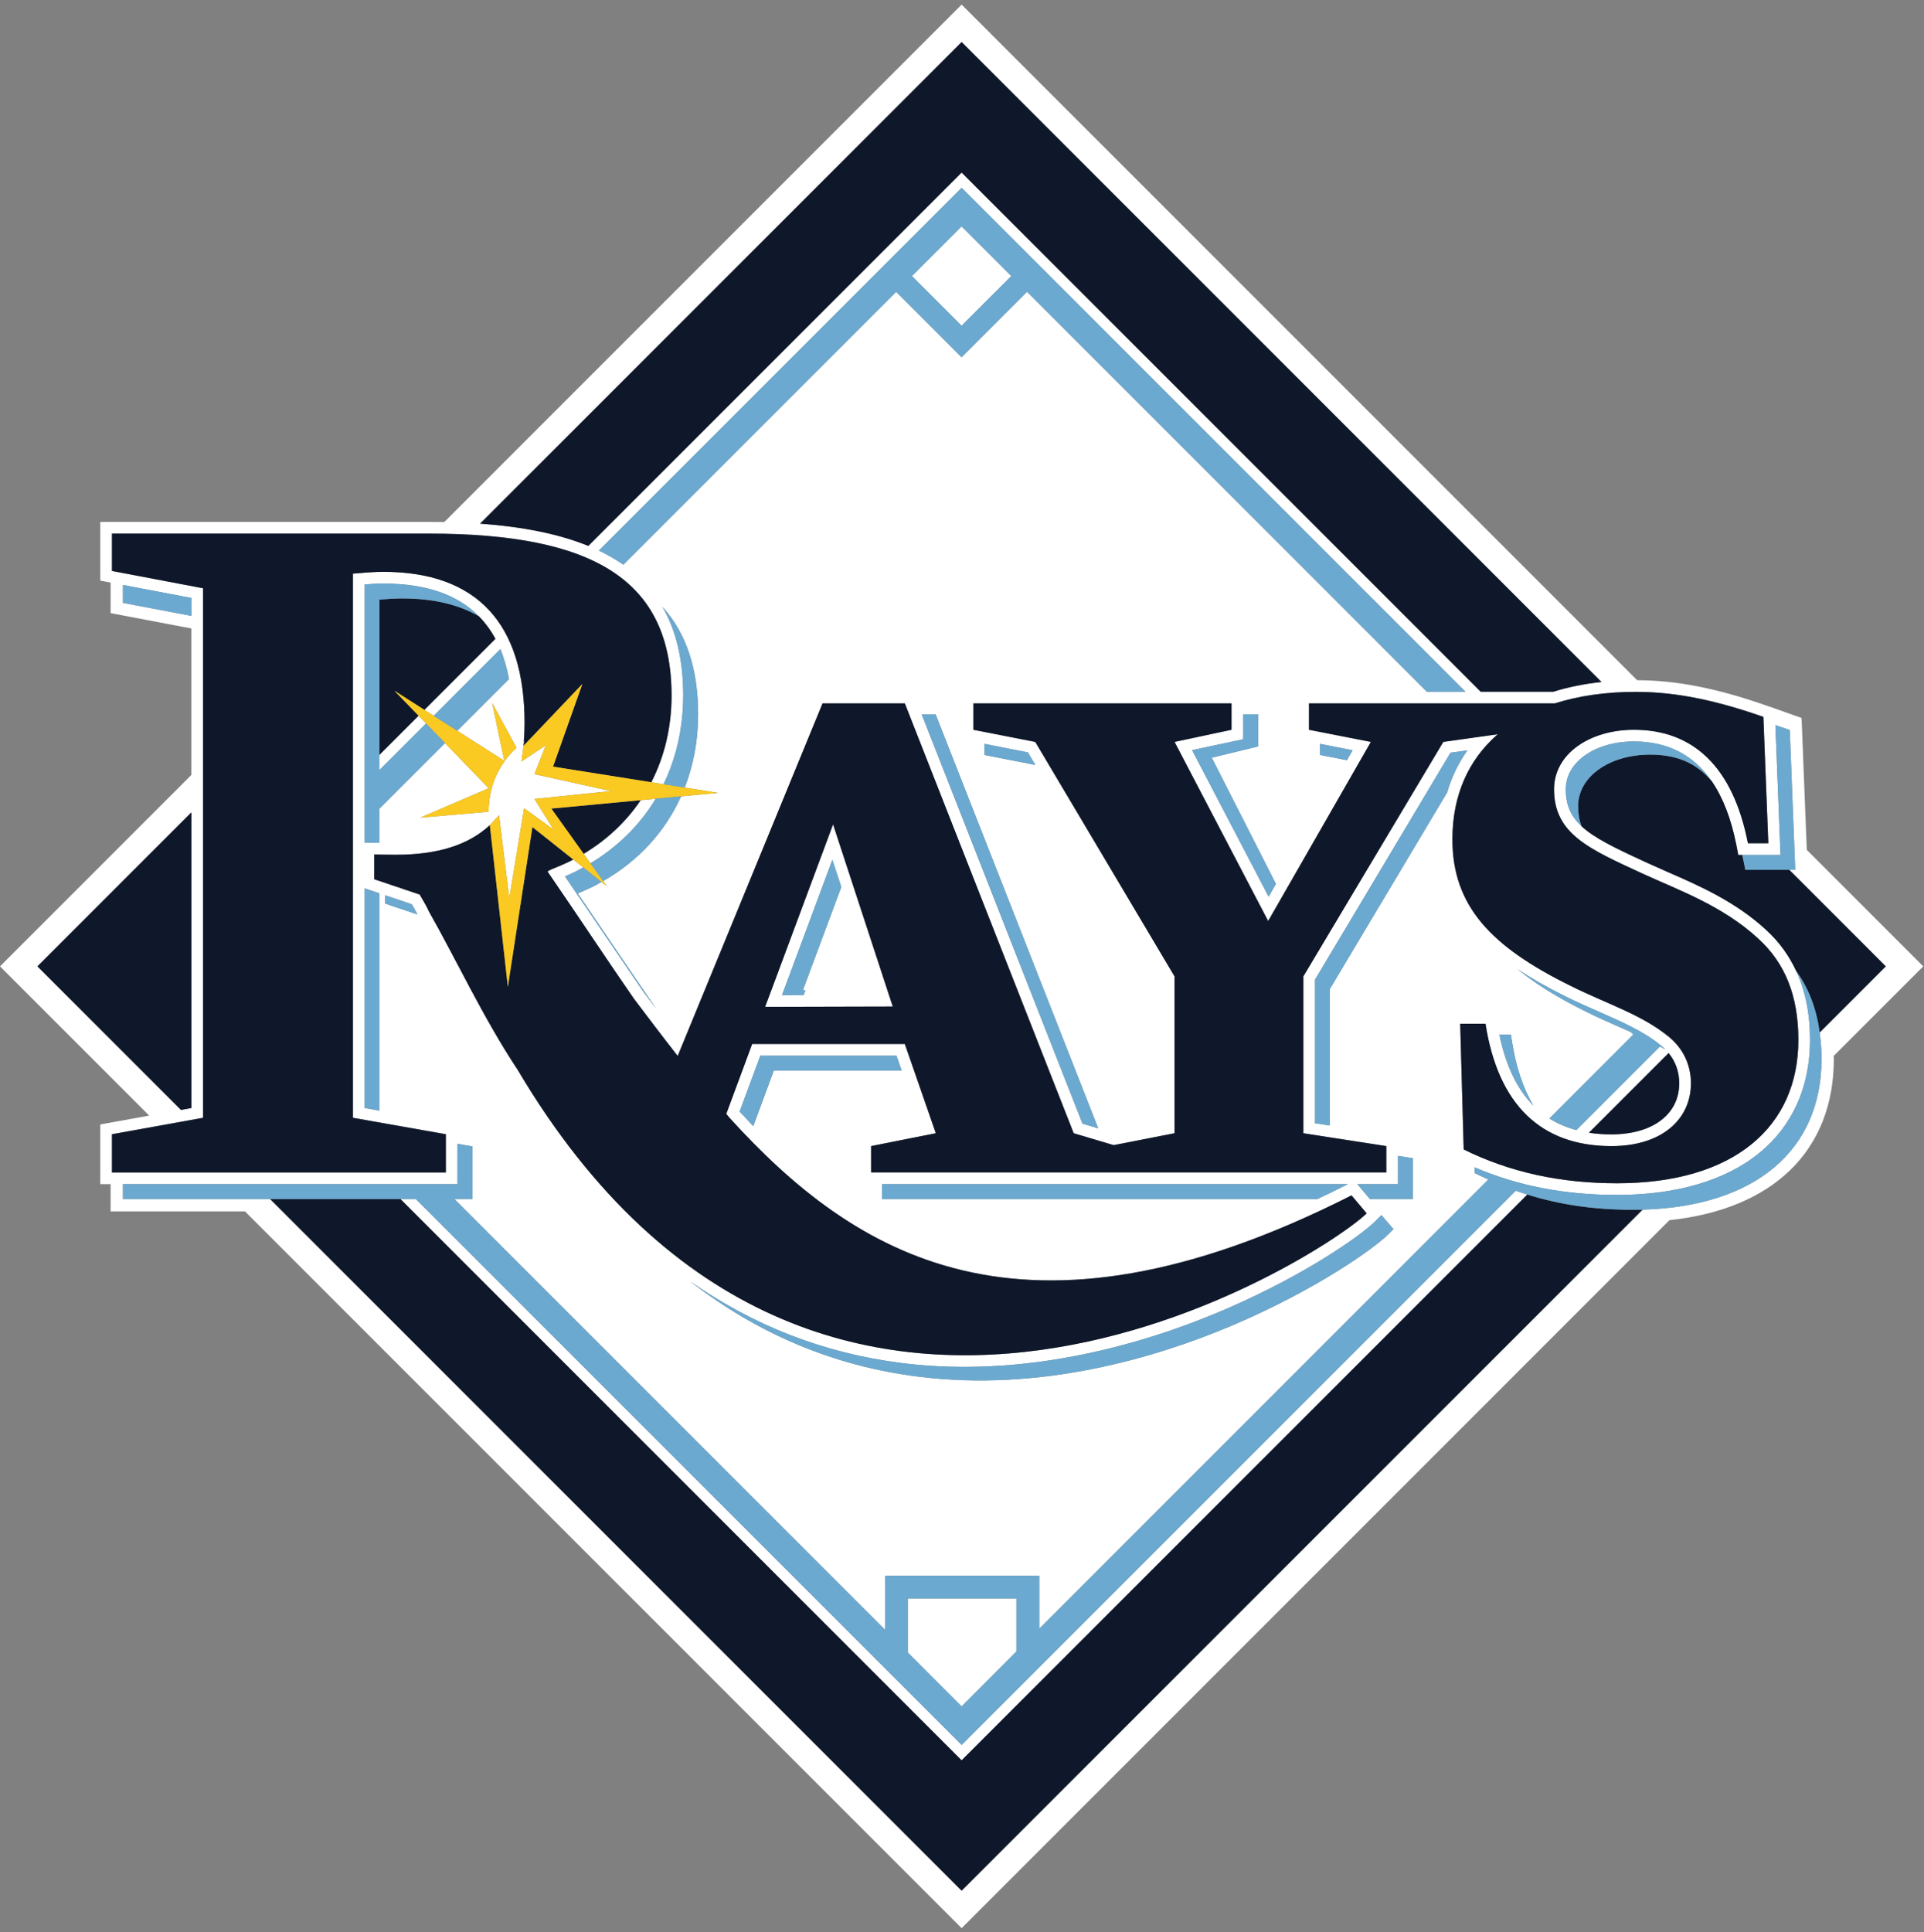 <?xml version="1.0" encoding="UTF-8" standalone="no"?>
<svg width="500px" height="502px" viewBox="0 0 500 502" version="1.1" xmlns="http://www.w3.org/2000/svg" xmlns:xlink="http://www.w3.org/1999/xlink">
    <rect x="0" y="0" width="500" height="502" fill="#808080" stroke="none"/>
    <!-- Generator: Sketch 39.1 (31720) - http://www.bohemiancoding.com/sketch -->
    <title>TB</title>
    <desc>Created with Sketch.</desc>
    <defs></defs>
    <g id="MLB" stroke="none" stroke-width="1" fill="none" fill-rule="evenodd">
        <g id="TB">
            <g transform="translate(0, 1)">
                <g id="Group-3" fill="#FFFFFF">
                    <path d="M426.866,313.309 L249.904,490.265 L70.191,310.552 L31.943,310.552 L31.943,306.684 L118.902,306.684 L118.902,296.204 C121.22,296.601 122.77,296.879 122.77,296.879 L122.77,310.552 L118.091,310.552 L229.996,422.457 L229.996,408.44 L270.078,408.44 L270.078,422.191 L386.779,305.478 C385.975,305.105 385.164,304.756 384.354,304.354 L383.26,303.822 L383.213,302.308 C394.432,307.128 406.592,309.482 420.236,309.482 C435.679,309.482 448.442,305.726 457.159,298.611 C465.818,291.556 470.378,281.401 470.378,269.223 C470.378,262.363 469.165,256.448 466.788,251.309 C464.913,247.281 462.352,243.715 458.981,240.633 C450.991,233.264 441.622,229.165 433.348,225.558 L428.179,223.251 L427.262,222.831 C419.598,219.306 414.281,216.734 410.992,213.676 C408.224,211.103 406.899,208.187 406.899,204.065 C406.899,196.992 414.529,191.657 424.625,191.657 C433.372,191.657 440.138,195.134 444.852,202.001 C447.773,206.259 449.92,211.825 451.263,218.691 L451.736,221.146 L462.707,221.146 L461.382,187.422 C462.187,187.688 462.979,187.943 463.807,188.232 L465.114,188.688 L466.534,225.008 L464.984,225.008 L490.073,250.096 L472.886,267.283 C473.175,269.46 473.371,271.701 473.371,274.102 C473.371,297.967 456.042,312.486 426.866,313.309 L426.866,313.309 Z M98.609,231.129 L98.609,287.581 C96.9,287.274 95.528,287.031 94.753,286.901 L94.753,229.822 C94.984,229.899 96.61,230.449 98.609,231.129 L98.609,231.129 Z M112.709,184.985 C118.34,179.349 124.142,173.547 130.032,167.651 C131.014,170.004 131.742,172.613 132.28,175.446 L118.842,188.889 L131.055,196.678 L127.897,181.632 L134.149,193.153 L134.107,193.407 C128.01,199.115 126.98,205.898 126.992,209.92 L109.184,211.458 L126.998,203.811 L115.649,192.083 L98.609,209.116 L98.609,218.005 C96.812,217.981 95.061,217.958 94.753,217.958 L94.753,151.055 L94.753,150.86 C96.427,150.73 98.089,150.617 99.603,150.617 C99.71,150.617 99.804,150.629 99.911,150.629 C110.758,150.682 118.896,153.498 124.426,159.11 C126.099,160.814 127.554,162.771 128.749,164.995 L110.296,183.448 L112.709,184.985 L112.709,184.985 Z M108.48,236.612 C104.814,235.375 100.088,233.785 100.088,233.785 L100.112,231.626 C102.968,232.59 106.079,233.637 107.014,233.962 C107.256,234.376 107.499,234.802 107.499,234.802 C108.019,235.689 108.321,236.28 108.48,236.612 L108.48,236.612 Z M201.099,277.172 C200.584,278.562 197.893,285.836 195.752,291.615 C194.534,290.331 193.345,289.06 192.21,287.818 C194.043,282.879 196.415,276.492 197.592,273.31 L232.983,273.31 C233.255,274.102 233.74,275.498 234.325,277.172 L201.099,277.172 L201.099,277.172 Z M350.282,306.679 L349.856,306.897 C347.336,308.163 344.852,309.375 342.392,310.541 L229.215,310.541 L229.215,306.679 L350.282,306.679 L350.282,306.679 Z M345.603,255.963 L345.603,291.449 C343.924,291.183 342.552,290.976 341.735,290.852 L341.735,253.55 C342.563,252.172 375.53,196.95 376.949,194.584 C377.612,194.49 379.28,194.259 381.355,193.963 C379.031,197.222 377.251,200.877 376.086,204.893 C366.38,221.157 346.029,255.242 345.603,255.963 L345.603,255.963 Z M362.128,318.365 L360.803,319.696 C357.231,323.28 341.901,334.281 319.634,343.649 C300.241,351.805 270.45,360.688 238.672,356.702 C216.855,353.975 197.03,345.684 179.352,331.933 C195.936,343.537 214.288,350.646 234.337,353.165 C247.94,354.868 261.159,354.253 273.384,352.367 C289.914,349.824 304.594,344.956 315.807,340.313 C336.348,331.797 350.956,321.914 356.066,317.531 C356.551,317.105 356.988,316.727 357.302,316.414 L358.988,314.716 L362.128,318.365 L362.128,318.365 Z M355.983,310.541 L352.742,306.679 L363.311,306.679 L363.311,299.339 C365.6,299.688 367.167,299.936 367.167,299.936 L367.167,310.541 L355.983,310.541 L355.983,310.541 Z M398.495,286.286 C394.255,282.01 391.327,275.883 389.653,267.851 L392.652,267.851 L392.924,269.56 C393.965,276.255 395.84,281.809 398.495,286.286 L398.495,286.286 Z M433.632,272.618 C435.436,274.824 436.394,277.521 436.394,280.454 C436.394,288.533 429.486,293.75 418.781,293.75 C416.723,293.75 414.771,293.614 412.92,293.324 L433.632,272.618 L433.632,272.618 Z M431.402,270.897 C425.181,277.125 417.823,284.488 409.667,292.638 C407.089,291.952 404.753,290.952 402.641,289.628 L424.453,267.804 L423.803,267.159 C422.827,266.727 421.851,266.29 420.851,265.852 C418.018,264.604 415.085,263.321 412.151,261.854 C404.859,258.264 398.98,254.627 394.332,250.776 C397.951,253.195 402.085,255.549 406.828,257.891 C409.78,259.364 412.737,260.659 415.594,261.913 C421.49,264.504 427.067,266.952 431.491,270.524 C431.97,270.903 432.408,271.311 432.828,271.731 C432.361,271.447 431.887,271.169 431.402,270.897 L431.402,270.897 Z M343.013,195.164 L343.013,192.278 C345.946,192.852 349.324,193.514 351.512,193.94 C351.145,194.567 350.637,195.454 350.027,196.536 C346.366,195.82 343.013,195.164 343.013,195.164 L343.013,195.164 Z M29.098,293.714 L52.768,289.444 L52.768,151.853 L29.098,147.353 L29.098,137.653 L111.432,137.653 C154.311,137.653 174.52,149.712 174.52,179.781 C174.52,187.812 172.74,195.466 169.262,202.255 L172.438,202.758 C175.164,197.151 176.838,190.941 177.359,184.288 C177.477,182.803 177.554,181.307 177.554,179.781 C177.554,170.602 175.78,162.931 172.136,156.656 C178.411,163.593 181.422,172.855 181.422,184.648 C181.422,191.444 180.215,197.82 177.944,203.633 L186.632,205.011 L176.998,205.922 C172.882,215.06 165.991,222.642 156.747,227.935 L157.729,229.296 L156.31,228.172 C155.594,228.574 154.89,228.97 154.151,229.349 C152.773,230.011 151.442,230.597 150.153,231.135 C152.246,234.21 160.225,245.968 160.225,245.968 C160.225,245.968 168.28,257.803 170.587,261.197 C169.735,260.08 168.883,258.938 168.044,257.826 C168.044,257.826 167.269,256.797 167.192,256.697 C167.139,256.626 156.25,240.61 156.25,240.61 C156.25,240.61 150.62,232.318 147.568,227.817 C147.302,227.427 147.042,227.048 146.823,226.717 C147.775,226.303 148.745,225.865 149.721,225.392 C150.348,225.073 150.945,224.724 151.555,224.387 L148.976,222.334 C148.781,222.441 148.597,222.547 148.402,222.648 C146.527,223.559 144.765,224.322 143.133,224.96 L142.269,225.422 C150.815,237.859 158.096,248.931 164.72,258.471 C168.339,263.273 172.136,268.295 176.117,273.375 L213.761,181.762 L235.142,181.762 L279.026,293.454 L289.429,296.547 L305.238,293.454 L305.238,252.71 L269.037,191.775 L252.956,188.623 L252.956,181.762 L320.042,181.762 L320.042,188.623 L305.238,191.775 L329.564,238.315 L356.255,191.775 L340.162,188.623 L340.162,181.762 L404.084,181.762 C410.188,179.822 417.232,178.775 425.169,178.775 C436.14,178.775 446.744,181.242 458.259,185.275 L459.543,218.112 L454.244,218.112 C450.405,198.452 440.173,188.623 424.625,188.623 C413.293,188.623 403.859,194.756 403.859,204.065 C403.859,215.657 412.826,219.525 426.914,226.013 C436.051,230.23 447.602,234.27 456.929,242.887 C464.05,249.375 467.35,257.974 467.35,269.223 C467.35,291.692 450.772,306.454 420.236,306.454 C405.616,306.454 392.445,303.639 380.38,297.671 L379.469,265.006 L386.046,265.006 C389.334,286.079 400.494,296.796 418.781,296.796 C431.751,296.796 439.434,289.941 439.434,280.454 C439.434,275.546 437.252,271.151 433.402,268.164 C426.446,262.546 417.315,259.731 408.171,255.165 C387.512,244.986 377.446,234.453 377.446,217.059 C377.446,205.68 381.598,196.382 389.239,189.782 L375.08,191.775 L338.701,252.71 L338.701,293.454 L360.271,296.796 L360.271,303.639 L226.371,303.639 L226.371,296.796 L243.197,293.454 L235.142,270.264 L195.474,270.264 L188.738,288.433 C189.022,288.776 189.306,289.107 189.578,289.438 C221.811,324.883 265.417,353.088 351.228,309.6 L355.155,314.267 C344.562,324.871 213.726,410.706 134.551,277.012 C125.614,263.551 118.689,248.541 111.438,235.784 C111.438,235.784 111.095,234.92 110.148,233.311 C109.758,232.619 109.415,232.01 109.078,231.442 L97.255,227.456 L97.261,226.06 L97.261,221.021 C98.917,221.075 102.069,221.092 102.962,221.092 C113.727,221.092 121.794,218.549 127.294,213.392 L127.3,213.404 L129.683,210.819 L132.357,232.383 L136.201,208.998 L143.842,214.539 L138.886,206.59 L158.764,204.55 L138.898,200.15 L141.831,192.65 L135.527,196.861 L136.195,191.651 C136.171,191.669 136.154,191.692 136.13,191.704 C136.242,190.16 136.325,188.57 136.325,186.89 C136.325,161.08 124,147.583 99.603,147.583 C97.131,147.583 94.434,147.82 91.713,148.056 L91.713,289.444 L115.867,293.714 L115.867,303.65 L29.098,303.65 L29.098,293.714 L29.098,293.714 Z M9.729,250.096 L49.728,210.098 L49.728,286.913 C49.136,287.013 48.19,287.191 47.031,287.398 L9.729,250.096 L9.729,250.096 Z M31.943,155.65 L31.943,150.984 C33.197,151.227 34.575,151.487 35.995,151.759 C41.524,152.806 47.693,153.983 49.728,154.367 L49.728,154.905 L49.728,159.027 C42.625,157.673 31.943,155.65 31.943,155.65 L31.943,155.65 Z M255.8,195.164 L255.8,192.272 C260.254,193.153 265.813,194.247 267.12,194.496 C267.292,194.785 267.99,195.957 269.06,197.76 C264.069,196.785 255.8,195.164 255.8,195.164 L255.8,195.164 Z M285.407,292.183 C283.627,291.65 282.036,291.171 281.309,290.964 C280.398,288.658 248.478,207.389 239.524,184.607 L243.15,184.607 C243.15,184.607 277.157,271.175 285.407,292.183 L285.407,292.183 Z M266.902,74.825 L249.892,91.841 L232.894,74.837 L161.993,145.738 C160.059,144.384 157.936,143.159 155.624,142.065 C203.323,94.366 248.975,48.719 249.904,47.791 C251.075,48.95 323.064,120.951 380.847,178.728 L370.793,178.728 L266.902,74.825 L266.902,74.825 Z M331.586,228.669 C330.829,230.005 330.167,231.135 329.682,231.987 C325.921,224.795 312.59,199.274 309.792,193.916 C314.021,193.017 323.088,191.077 323.088,191.077 L323.088,184.607 L326.944,184.607 L326.944,192.958 C326.944,192.958 318.155,195.093 314.908,195.88 C316.304,198.636 325.465,216.645 331.586,228.669 L331.586,228.669 Z M249.904,9.927 L416.185,176.203 C411.702,176.688 407.526,177.533 403.682,178.728 L384.786,178.728 L249.904,43.84 L152.885,140.853 C145.356,137.777 136.006,135.873 124.763,135.063 L249.904,9.927 L249.904,9.927 Z M499.808,250.096 L469.538,219.821 L468.219,186.381 L468.201,186.375 L468.166,185.547 L460.17,182.708 L460.17,182.72 L459.265,182.407 C446.212,177.829 435.773,175.783 425.459,175.741 L249.904,0.192 L115.448,134.649 C114.123,134.631 112.792,134.613 111.432,134.613 L26.059,134.613 L26.059,149.866 C26.059,149.866 27.099,150.061 28.738,150.375 L28.738,158.306 C28.738,158.306 43.003,161.009 49.728,162.292 L49.728,200.363 L0,250.096 L38.78,288.876 C32.517,290.006 26.059,291.171 26.059,291.171 L26.059,306.684 L28.738,306.684 L28.738,313.764 L63.662,313.764 L249.904,500 L433.851,316.041 C460.791,313.184 476.57,297.967 476.57,274.102 C476.57,273.848 476.547,273.617 476.541,273.363 L499.808,250.096 L499.808,250.096 Z" id="Fill-1"></path>
                </g>
                <path d="M249.904,43.84 L384.786,178.728 L403.682,178.728 C407.526,177.533 411.702,176.688 416.185,176.203 L249.904,9.927 L124.763,135.063 C136.006,135.873 145.356,137.777 152.885,140.853 L249.904,43.84" id="Fill-4" fill="#0F182A"></path>
                <path d="M49.728,286.913 L49.728,210.098 L9.729,250.096 L47.031,287.398 C48.19,287.191 49.136,287.013 49.728,286.913" id="Fill-5" fill="#0F182A"></path>
                <path d="M418.781,293.75 C429.486,293.75 436.394,288.533 436.394,280.454 C436.394,277.521 435.436,274.824 433.632,272.618 L412.92,293.324 C414.771,293.614 416.723,293.75 418.781,293.75" id="Fill-6" fill="#0F182A"></path>
                <path d="M396.887,309.37 L249.904,456.346 L104.11,310.552 L70.191,310.552 L249.904,490.265 L426.866,313.309 C425.997,313.326 425.121,313.338 424.228,313.338 C414.346,313.338 405.415,312.049 396.887,309.37" id="Fill-7" fill="#0F182A"></path>
                <path d="M490.073,250.096 L464.984,225.008 L453.558,225.008 L453.244,223.375 C453.084,222.606 452.925,221.885 452.765,221.146 L451.736,221.146 L451.263,218.691 C449.92,211.825 447.773,206.259 444.852,202.001 C440.883,197.234 435.696,195.075 428.848,195.075 C418.166,195.075 410.105,200.842 410.105,208.501 C410.105,210.435 410.407,212.144 410.992,213.676 C414.281,216.734 419.598,219.306 427.262,222.831 L428.179,223.251 L433.348,225.558 C441.622,229.165 450.991,233.264 458.981,240.633 C462.352,243.715 464.913,247.281 466.788,251.309 C470.041,255.804 472.052,261.103 472.886,267.283 L490.073,250.096" id="Fill-8" fill="#0F182A"></path>
                <path d="M396.887,309.37 C395.887,309.056 394.893,308.754 393.906,308.394 C334.579,367.72 251.158,451.136 249.904,452.396 C248.662,451.16 167.216,369.719 108.049,310.552 L104.11,310.552 L249.904,456.346 L396.887,309.37" id="Fill-9" fill="#FFFFFF"></path>
                <path d="M110.716,186.973 L108.776,184.968 L98.609,195.134 L98.609,199.073 C102.525,195.164 106.57,191.119 110.716,186.973" id="Fill-10" fill="#FFFFFF"></path>
                <polyline id="Fill-11" fill="#FFFFFF" points="236.987 70.733 249.892 83.638 262.803 70.733 249.892 57.828 236.987 70.733"></polyline>
                <polyline id="Fill-12" fill="#FFFFFF" points="235.916 428.378 249.904 442.377 264.151 428.094 264.151 414.331 235.916 414.331 235.916 428.378"></polyline>
                <path d="M124.426,159.11 C119.162,156.059 112.532,154.491 104.482,154.491 C102.649,154.491 100.668,154.627 98.609,154.799 L98.609,195.134 L108.776,184.968 L102.501,178.48 L110.296,183.448 L128.749,164.995 C127.554,162.771 126.099,160.814 124.426,159.11" id="Fill-13" fill="#0F182A"></path>
                <path d="M208.841,257.56 C206.629,257.56 204.665,257.566 203.216,257.572 C203.772,256.093 204.352,254.538 204.352,254.538 C204.352,254.538 211.934,234.169 216.31,222.399 C216.985,224.434 217.777,226.865 218.629,229.473 C215.199,238.699 209.87,253.012 208.64,256.324 L209.302,256.324 C209.302,256.324 209.125,256.815 208.841,257.56 L208.841,257.56 Z M216.494,213.197 L201.507,253.473 L198.834,260.618 L232.007,260.535 L216.494,213.197 L216.494,213.197 Z" id="Fill-14" fill="#FFFFFF"></path>
                <path d="M170.403,206.537 L166.5,206.91 C162.804,212.398 157.853,217.148 151.679,220.844 L153.447,223.316 C160.615,218.981 166.34,213.285 170.403,206.537" id="Fill-15" fill="#FFFFFF"></path>
                <path d="M201.507,253.473 L216.494,213.197 L232.007,260.535 L198.834,260.618 L201.507,253.473 L201.507,253.473 Z M131.978,255.425 L127.3,213.404 L127.294,213.392 C121.794,218.549 113.727,221.092 102.962,221.092 C102.069,221.092 98.917,221.075 97.261,221.021 L97.261,226.06 L97.255,227.456 L109.078,231.442 C109.415,232.01 109.758,232.619 110.148,233.311 C111.095,234.92 111.438,235.784 111.438,235.784 C118.689,248.541 125.614,263.551 134.551,277.012 C213.726,410.706 344.562,324.871 355.155,314.267 L351.228,309.6 C265.417,353.088 221.811,324.883 189.578,289.438 C189.306,289.107 189.022,288.776 188.738,288.433 L195.474,270.264 L235.142,270.264 L243.197,293.454 L226.371,296.796 L226.371,303.639 L360.271,303.639 L360.271,296.796 L338.701,293.454 L338.701,252.71 L375.08,191.775 L389.239,189.782 C381.598,196.382 377.446,205.68 377.446,217.059 C377.446,234.453 387.512,244.986 408.171,255.165 C417.315,259.731 426.446,262.546 433.402,268.164 C437.252,271.151 439.434,275.546 439.434,280.454 C439.434,289.941 431.751,296.796 418.781,296.796 C400.494,296.796 389.334,286.079 386.046,265.006 L379.469,265.006 L380.38,297.671 C392.445,303.639 405.616,306.454 420.236,306.454 C450.772,306.454 467.35,291.692 467.35,269.223 C467.35,257.974 464.05,249.375 456.929,242.887 C447.602,234.27 436.051,230.23 426.914,226.013 C412.826,219.525 403.859,215.657 403.859,204.065 C403.859,194.756 413.293,188.623 424.625,188.623 C440.173,188.623 450.405,198.452 454.244,218.112 L459.543,218.112 L458.259,185.275 C446.744,181.242 436.14,178.775 425.169,178.775 C417.232,178.775 410.188,179.822 404.084,181.762 L340.162,181.762 L340.162,188.623 L356.255,191.775 L329.564,238.315 L305.238,191.775 L320.042,188.623 L320.042,181.762 L252.956,181.762 L252.956,188.623 L269.037,191.775 L305.238,252.71 L305.238,293.454 L289.429,296.547 L279.026,293.454 L235.142,181.762 L213.761,181.762 L176.117,273.375 C172.136,268.295 168.339,263.273 164.72,258.471 C158.096,248.931 150.815,237.859 142.269,225.422 L143.133,224.96 C144.765,224.322 146.527,223.559 148.402,222.648 C148.597,222.547 148.781,222.441 148.976,222.334 L138.36,213.895 L131.978,255.425 L131.978,255.425 Z" id="Fill-16" fill="#0F182A"></path>
                <path d="M115.867,293.714 L91.713,289.444 L91.713,148.056 C94.434,147.82 97.131,147.583 99.603,147.583 C124,147.583 136.325,161.08 136.325,186.89 C136.325,188.57 136.242,190.16 136.13,191.704 C136.154,191.692 136.171,191.669 136.195,191.651 L136.047,192.798 L151.336,176.729 L143.724,198.198 L169.262,202.255 C172.74,195.466 174.52,187.812 174.52,179.781 C174.52,149.712 154.311,137.653 111.432,137.653 L29.098,137.653 L29.098,147.353 L52.768,151.853 L52.768,289.444 L29.098,293.714 L29.098,303.65 L115.867,303.65 L115.867,293.714" id="Fill-17" fill="#0F182A"></path>
                <path d="M166.5,206.91 L143.28,209.098 L151.679,220.844 C157.853,217.148 162.804,212.398 166.5,206.91" id="Fill-18" fill="#0F182A"></path>
                <path d="M108.776,184.968 L110.716,186.973 L115.649,192.083 L126.998,203.811 L109.184,211.458 L126.992,209.92 C126.98,205.898 128.01,199.115 134.107,193.407 L134.149,193.153 L127.897,181.632 L131.055,196.678 L118.842,188.889 L112.709,184.985 L110.296,183.448 L102.501,178.48 L108.776,184.968" id="Fill-19" fill="#FAC922"></path>
                <polyline id="Fill-20" fill="#FAC922" points="151.336 176.729 136.047 192.798 135.527 196.861 141.831 192.65 138.898 200.15 158.764 204.55 138.886 206.59 143.842 214.539 136.201 208.998 132.357 232.383 129.683 210.819 127.3 213.404 131.978 255.425 138.36 213.895 148.976 222.334 151.555 224.387 152.867 225.434 156.31 228.172 157.729 229.296 156.747 227.935 154.382 224.617 153.447 223.316 143.28 209.098 166.5 206.91 170.403 206.537 172.284 206.366 176.998 205.922 186.632 205.011 177.944 203.633 173.846 202.983 172.438 202.758 169.262 202.255 143.724 198.198 151.336 176.729"></polyline>
                <path d="M132.28,175.446 C131.742,172.613 131.014,170.004 130.032,167.651 C124.142,173.547 118.34,179.349 112.709,184.985 L118.842,188.889 L132.28,175.446" id="Fill-23" fill="#6BA9D0"></path>
                <path d="M249.892,83.638 L236.987,70.733 L249.892,57.828 L262.803,70.733 L249.892,83.638 L249.892,83.638 Z M380.847,178.728 C323.064,120.951 251.075,48.95 249.904,47.791 C248.975,48.719 203.323,94.366 155.624,142.065 C157.936,143.159 160.059,144.384 161.993,145.738 L232.894,74.837 L249.892,91.841 L266.902,74.825 L370.793,178.728 L380.847,178.728 L380.847,178.728 Z" id="Fill-24" fill="#6BA9D0"></path>
                <path d="M255.8,192.272 L255.8,195.164 C255.8,195.164 264.069,196.785 269.06,197.76 C267.99,195.957 267.292,194.785 267.12,194.496 C265.813,194.247 260.254,193.153 255.8,192.272" id="Fill-25" fill="#6BA9D0"></path>
                <path d="M381.355,193.963 C379.28,194.259 377.612,194.49 376.949,194.584 C375.53,196.95 342.563,252.172 341.735,253.55 L341.735,290.852 C342.552,290.976 343.924,291.183 345.603,291.449 L345.603,255.963 C346.029,255.242 366.38,221.157 376.086,204.893 C377.251,200.877 379.031,197.222 381.355,193.963" id="Fill-26" fill="#6BA9D0"></path>
                <path d="M326.944,184.607 L323.088,184.607 L323.088,191.077 C323.088,191.077 314.021,193.017 309.792,193.916 C312.59,199.274 325.921,224.795 329.682,231.987 C330.167,231.135 330.829,230.005 331.586,228.669 C325.465,216.645 316.304,198.636 314.908,195.88 C318.155,195.093 326.944,192.958 326.944,192.958 L326.944,184.607" id="Fill-27" fill="#6BA9D0"></path>
                <path d="M367.167,299.936 C367.167,299.936 365.6,299.688 363.311,299.339 L363.311,306.679 L352.742,306.679 L355.983,310.541 L367.167,310.541 L367.167,299.936" id="Fill-28" fill="#6BA9D0"></path>
                <path d="M343.013,192.278 L343.013,195.164 C343.013,195.164 346.366,195.82 350.027,196.536 C350.637,195.454 351.145,194.567 351.512,193.94 C349.324,193.514 345.946,192.852 343.013,192.278" id="Fill-29" fill="#6BA9D0"></path>
                <path d="M229.215,306.679 L229.215,310.541 L342.392,310.541 C344.852,309.375 347.336,308.163 349.856,306.897 L350.282,306.679 L229.215,306.679" id="Fill-30" fill="#6BA9D0"></path>
                <path d="M264.151,428.094 L249.904,442.377 L235.916,428.378 L235.916,414.331 L264.151,414.331 L264.151,428.094 L264.151,428.094 Z M466.788,251.309 C469.165,256.448 470.378,262.363 470.378,269.223 C470.378,281.401 465.818,291.556 457.159,298.611 C448.442,305.726 435.679,309.482 420.236,309.482 C406.592,309.482 394.432,307.128 383.213,302.308 L383.26,303.822 L384.354,304.354 C385.164,304.756 385.975,305.105 386.779,305.478 L270.078,422.191 L270.078,408.44 L229.996,408.44 L229.996,422.457 L118.091,310.552 L122.77,310.552 L122.77,296.879 C122.77,296.879 121.22,296.601 118.902,296.204 L118.902,306.684 L31.943,306.684 L31.943,310.552 L108.049,310.552 C167.216,369.719 248.662,451.16 249.904,452.396 C251.158,451.136 334.579,367.72 393.906,308.394 C394.893,308.754 395.887,309.056 396.887,309.37 C405.415,312.049 414.346,313.338 424.228,313.338 C425.121,313.338 425.997,313.326 426.866,313.309 C456.042,312.486 473.371,297.967 473.371,274.102 C473.371,271.701 473.175,269.46 472.886,267.283 C472.052,261.103 470.041,255.804 466.788,251.309 L466.788,251.309 Z" id="Fill-31" fill="#6BA9D0"></path>
                <path d="M453.558,225.008 L466.534,225.008 L465.114,188.688 L463.807,188.232 C462.979,187.943 462.187,187.688 461.382,187.422 L462.707,221.146 L452.765,221.146 C452.925,221.885 453.084,222.606 453.244,223.375 L453.558,225.008" id="Fill-32" fill="#6BA9D0"></path>
                <path d="M415.594,261.913 C412.737,260.659 409.78,259.364 406.828,257.891 C402.085,255.549 397.951,253.195 394.332,250.776 C398.98,254.627 404.859,258.264 412.151,261.854 C415.085,263.321 418.018,264.604 420.851,265.852 C421.851,266.29 422.827,266.727 423.803,267.159 L424.453,267.804 L402.641,289.628 C404.753,290.952 407.089,291.952 409.667,292.638 C417.823,284.488 425.181,277.125 431.402,270.897 C431.887,271.169 432.361,271.447 432.828,271.731 C432.408,271.311 431.97,270.903 431.491,270.524 C427.067,266.952 421.49,264.504 415.594,261.913" id="Fill-33" fill="#6BA9D0"></path>
                <path d="M428.848,195.075 C435.696,195.075 440.883,197.234 444.852,202.001 C440.138,195.134 433.372,191.657 424.625,191.657 C414.529,191.657 406.899,196.992 406.899,204.065 C406.899,208.187 408.224,211.103 410.992,213.676 C410.407,212.144 410.105,210.435 410.105,208.501 C410.105,200.842 418.166,195.075 428.848,195.075" id="Fill-34" fill="#6BA9D0"></path>
                <path d="M392.652,267.851 L389.653,267.851 C391.327,275.883 394.255,282.01 398.495,286.286 C395.84,281.809 393.965,276.255 392.924,269.56 L392.652,267.851" id="Fill-35" fill="#6BA9D0"></path>
                <path d="M232.983,273.31 L197.592,273.31 C196.415,276.492 194.043,282.879 192.21,287.818 C193.345,289.06 194.534,290.331 195.752,291.615 C197.893,285.836 200.584,278.562 201.099,277.172 L234.325,277.172 C233.74,275.498 233.255,274.102 232.983,273.31" id="Fill-36" fill="#6BA9D0"></path>
                <path d="M218.629,229.473 C217.777,226.865 216.985,224.434 216.31,222.399 C211.934,234.169 204.352,254.538 204.352,254.538 C204.352,254.538 203.772,256.093 203.216,257.572 C204.665,257.566 206.629,257.56 208.841,257.56 C209.125,256.815 209.302,256.324 209.302,256.324 L208.64,256.324 C209.87,253.012 215.199,238.699 218.629,229.473" id="Fill-37" fill="#6BA9D0"></path>
                <path d="M239.524,184.607 C248.478,207.389 280.398,288.658 281.309,290.964 C282.036,291.171 283.627,291.65 285.407,292.183 C277.157,271.175 243.15,184.607 243.15,184.607 L239.524,184.607" id="Fill-38" fill="#6BA9D0"></path>
                <path d="M177.944,203.633 C180.215,197.82 181.422,191.444 181.422,184.648 C181.422,172.855 178.411,163.593 172.136,156.656 C175.78,162.931 177.554,170.602 177.554,179.781 C177.554,181.307 177.477,182.803 177.359,184.288 C176.838,190.941 175.164,197.151 172.438,202.758 L173.846,202.983 L177.944,203.633" id="Fill-39" fill="#6BA9D0"></path>
                <path d="M94.753,286.901 C95.528,287.031 96.9,287.274 98.609,287.581 L98.609,231.129 C96.61,230.449 94.984,229.899 94.753,229.822 L94.753,286.901" id="Fill-40" fill="#6BA9D0"></path>
                <path d="M100.112,231.626 L100.088,233.785 C100.088,233.785 104.814,235.375 108.48,236.612 C108.321,236.28 108.019,235.689 107.499,234.802 C107.499,234.802 107.256,234.376 107.014,233.962 C106.079,233.637 102.968,232.59 100.112,231.626" id="Fill-41" fill="#6BA9D0"></path>
                <path d="M356.066,317.531 C350.956,321.914 336.348,331.797 315.807,340.313 C304.594,344.956 289.914,349.824 273.384,352.367 C261.159,354.253 247.94,354.868 234.337,353.165 C214.288,350.646 195.936,343.537 179.352,331.933 C197.03,345.684 216.855,353.975 238.672,356.702 C270.45,360.688 300.241,351.805 319.634,343.649 C341.901,334.281 357.231,323.28 360.803,319.696 L362.128,318.365 L358.988,314.716 L357.302,316.414 C356.988,316.727 356.551,317.105 356.066,317.531" id="Fill-42" fill="#6BA9D0"></path>
                <path d="M98.609,199.073 L98.609,195.134 L98.609,154.799 C100.668,154.627 102.649,154.491 104.482,154.491 C112.532,154.491 119.162,156.059 124.426,159.11 C118.896,153.498 110.758,150.682 99.911,150.629 C99.804,150.629 99.71,150.617 99.603,150.617 C98.089,150.617 96.427,150.73 94.753,150.86 L94.753,151.055 L94.753,217.958 C95.061,217.958 96.812,217.981 98.609,218.005 L98.609,209.116 L115.649,192.083 L110.716,186.973 C106.57,191.119 102.525,195.164 98.609,199.073" id="Fill-43" fill="#6BA9D0"></path>
                <path d="M49.728,154.905 L49.728,154.367 C47.693,153.983 41.524,152.806 35.995,151.759 C34.575,151.487 33.197,151.227 31.943,150.984 L31.943,155.65 C31.943,155.65 42.625,157.673 49.728,159.027 L49.728,154.905" id="Fill-44" fill="#6BA9D0"></path>
                <path d="M170.403,206.537 C166.34,213.285 160.615,218.981 153.447,223.316 L154.382,224.617 L156.747,227.935 C165.991,222.642 172.882,215.06 176.998,205.922 L172.284,206.366 L170.403,206.537" id="Fill-45" fill="#6BA9D0"></path>
                <path d="M151.555,224.387 C150.945,224.724 150.348,225.073 149.721,225.392 C148.745,225.865 147.775,226.303 146.823,226.717 C147.042,227.048 147.302,227.427 147.568,227.817 C150.62,232.318 156.25,240.61 156.25,240.61 C156.25,240.61 167.139,256.626 167.192,256.697 C167.269,256.797 168.044,257.826 168.044,257.826 C168.883,258.938 169.735,260.08 170.587,261.197 C168.28,257.803 160.225,245.968 160.225,245.968 C160.225,245.968 152.246,234.21 150.153,231.135 C151.442,230.597 152.773,230.011 154.151,229.349 C154.89,228.97 155.594,228.574 156.31,228.172 L152.867,225.434 L151.555,224.387" id="Fill-46" fill="#6BA9D0"></path>
            </g>
        </g>
    </g>
</svg>